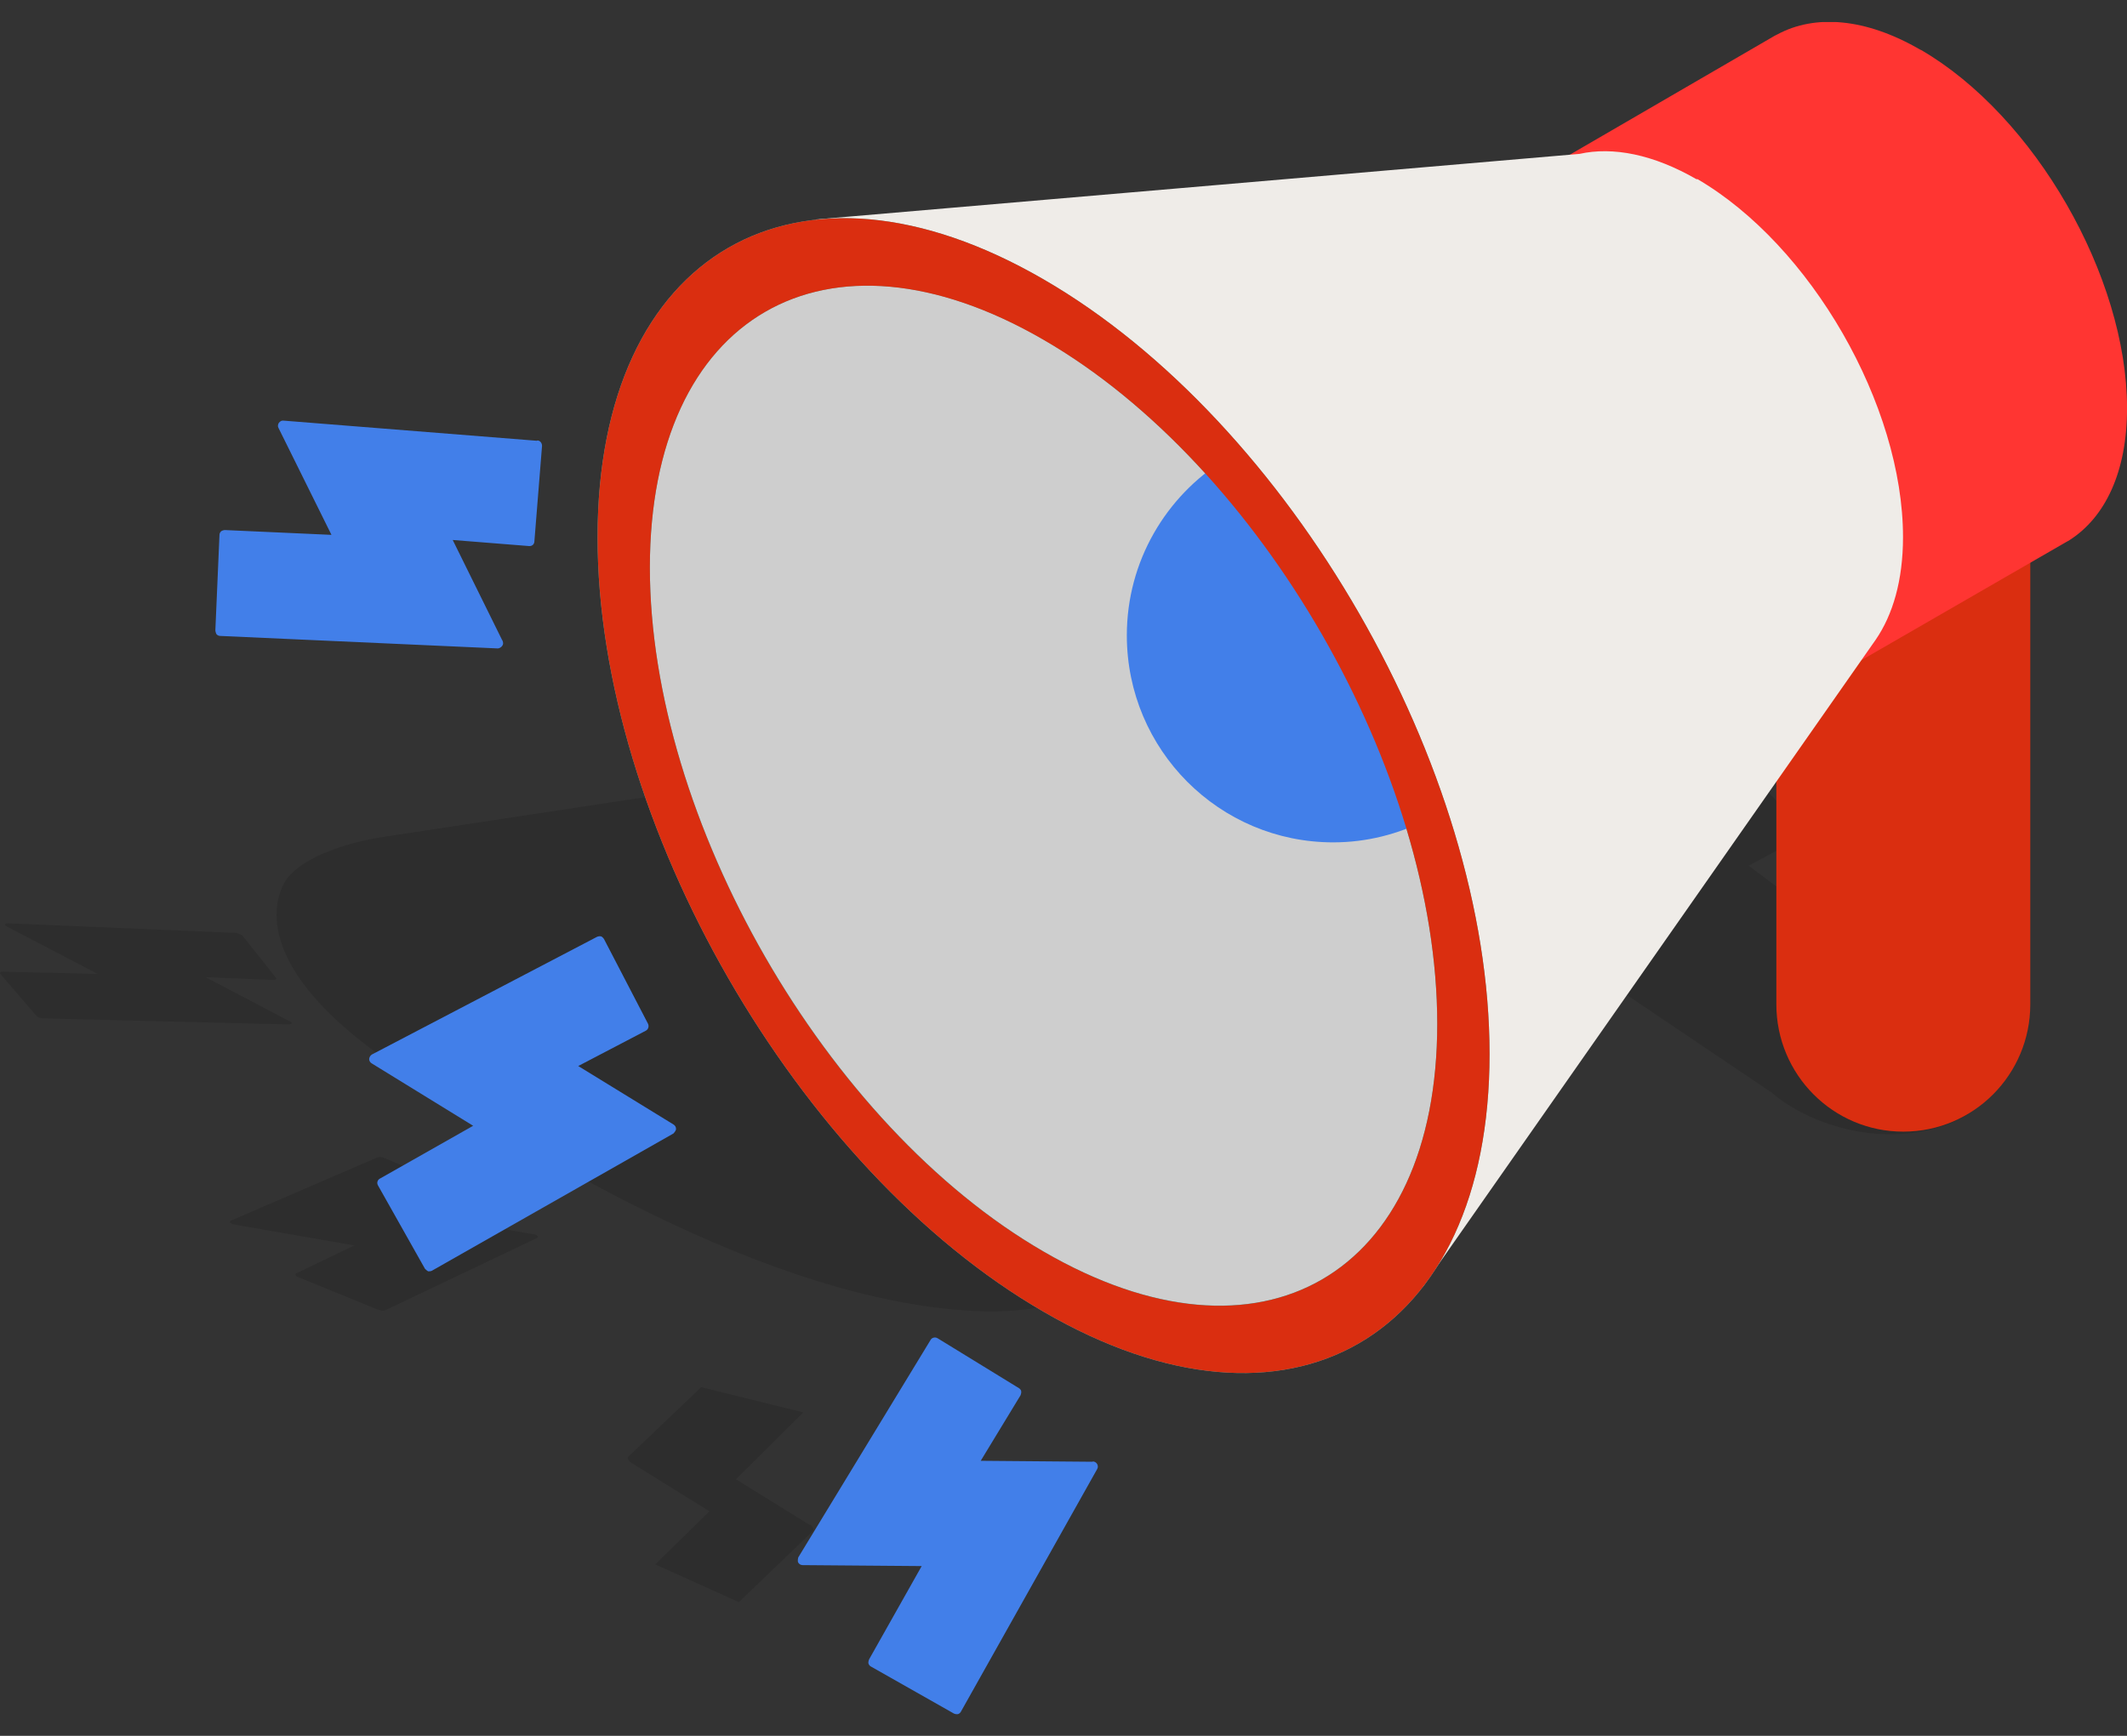 <svg xmlns="http://www.w3.org/2000/svg" width="49" height="40" viewBox="0 0 49 40" fill="none">
  <rect x="0" y="0" width="49" height="40" fill="#333333" stroke="none"/>
  <g clip-path="url(#clip0_2058_7465)">
    <path opacity="0.12"
      d="M45.288 23.687L40.283 19.949L40.819 19.662C40.819 19.662 40.849 19.647 40.863 19.64L40.893 19.625C41.414 19.308 41.37 18.792 40.591 18.128C38.989 16.764 34.969 15.327 31.61 14.914C29.971 14.715 28.802 14.796 28.207 15.091H28.2L28.17 15.106H28.148L24.995 16.831L8.826 19.286C8.407 19.352 8.04 19.448 7.724 19.559C7.628 19.595 7.533 19.632 7.444 19.669C7.268 19.743 7.114 19.831 6.974 19.92C6.842 20.008 6.724 20.111 6.636 20.215C6.496 20.377 5.232 22.235 9.796 25.007C11.707 26.164 17.609 30.086 22.688 30.219C25.363 30.285 27.582 28.619 28.582 28.199C28.935 28.052 29.251 28.199 29.427 28.464C29.64 28.332 29.861 28.192 30.074 28.037C30.324 27.86 30.633 27.882 30.875 28.022C31.169 27.683 31.47 27.344 31.764 26.997C32.242 26.437 33.234 26.938 33.102 27.58C33.499 27.174 33.881 26.761 34.256 26.334C34.381 26.194 34.52 26.12 34.675 26.09C35.373 24.822 36.012 23.517 36.564 22.161C36.88 21.38 37.776 21.387 37.571 22.205C37.512 22.434 37.401 22.603 37.335 22.832L40.812 25.176C41.664 25.906 43.259 26.43 44.722 25.958C46.236 25.471 46.155 24.417 45.302 23.687H45.288Z"
      fill="black" />
    <path opacity="0.12"
      d="M4.71 22.516L6.29 22.582C6.357 22.582 6.379 22.56 6.357 22.531L5.585 21.558C5.585 21.558 5.497 21.506 5.438 21.498L0.19 21.277C0.146 21.277 0.124 21.277 0.117 21.299C0.117 21.314 0.124 21.336 0.161 21.351L2.248 22.442L0.065 22.391C0.065 22.391 0.014 22.391 0.007 22.405C-0.008 22.413 -0.001 22.427 0.007 22.442L0.844 23.415C0.844 23.415 0.881 23.445 0.911 23.452C0.94 23.46 0.969 23.467 0.999 23.467L6.651 23.607C6.695 23.607 6.739 23.585 6.709 23.555C6.695 23.541 6.673 23.526 6.643 23.519L4.703 22.501L4.71 22.516Z"
      fill="black" />
    <path opacity="0.12"
      d="M18.645 35.135L16.954 34.088L18.505 32.547L16.153 31.965L14.463 33.579C14.463 33.579 14.463 33.616 14.478 33.638C14.492 33.668 14.522 33.697 14.551 33.712L16.344 34.825L15.095 36.049L17.021 36.919L18.74 35.268C18.74 35.268 18.74 35.231 18.726 35.201C18.711 35.172 18.682 35.142 18.652 35.128L18.645 35.135Z"
      fill="black" />
    <path opacity="0.12"
      d="M12.28 28.441L9.685 27.984L10.707 27.541C10.744 27.527 10.729 27.49 10.678 27.468L8.862 26.686C8.862 26.686 8.803 26.664 8.774 26.664C8.737 26.664 8.715 26.664 8.693 26.671L5.312 28.131C5.312 28.131 5.283 28.161 5.305 28.175C5.327 28.198 5.364 28.212 5.408 28.22L8.164 28.699L6.812 29.348C6.812 29.348 6.79 29.399 6.848 29.421L8.708 30.181C8.708 30.181 8.767 30.195 8.796 30.203C8.826 30.203 8.848 30.203 8.87 30.195L12.383 28.522C12.383 28.522 12.405 28.492 12.383 28.478C12.361 28.463 12.324 28.441 12.287 28.433L12.28 28.441Z"
      fill="black" />
    <path
      d="M43.847 9.562C42.23 9.562 40.922 10.875 40.922 12.497V23.142C40.922 24.764 42.23 26.077 43.847 26.077C45.464 26.077 46.772 24.764 46.772 23.142V12.497C46.772 10.875 45.464 9.562 43.847 9.562Z"
      fill="#DA2E10" />
    <path
      d="M44.246 1.15C42.967 0.405 41.806 0.332 40.953 0.789L40.909 0.811L40.88 0.826L35.588 3.9L42.555 15.401L47.575 12.504C47.575 12.504 47.619 12.481 47.641 12.467L47.678 12.445C48.494 11.921 49.001 10.882 49.001 9.407C49.001 6.37 46.87 2.669 44.253 1.15H44.246Z"
      fill="#FF3532" />
    <path
      d="M39.093 4.136C38.086 3.553 37.152 3.376 36.388 3.546L18.793 5.057L32.772 29.659L43.209 14.744C43.605 14.169 43.84 13.373 43.84 12.378C43.84 9.34 41.717 5.647 39.093 4.121V4.136Z"
      fill="#EFECE8" />
    <path
      d="M24.04 6.437C18.366 3.149 13.766 5.81 13.766 12.379C13.766 18.948 18.366 26.947 24.04 30.227C29.714 33.523 34.315 30.854 34.315 24.285C34.315 17.716 29.714 9.717 24.04 6.437Z"
      fill="#4DAFAB" />
    <path
      d="M24.04 7.827C19.028 4.922 14.971 7.274 14.971 13.076C14.971 18.878 19.028 25.934 24.04 28.838C29.053 31.75 33.11 29.391 33.11 23.589C33.11 17.787 29.053 10.732 24.04 7.827Z"
      fill="#CECECE" />
    <path
      d="M12.369 10.157L6.534 9.693C6.49 9.685 6.453 9.708 6.424 9.744C6.401 9.781 6.394 9.826 6.416 9.862L7.636 12.325L5.174 12.214C5.174 12.214 5.115 12.222 5.093 12.244C5.071 12.266 5.056 12.295 5.056 12.325L4.961 14.529C4.961 14.529 4.968 14.588 4.99 14.618C5.012 14.64 5.042 14.654 5.071 14.654L11.465 14.942C11.517 14.942 11.59 14.89 11.59 14.824C11.59 14.787 11.576 14.758 11.561 14.736L10.429 12.443L12.186 12.583C12.259 12.59 12.311 12.539 12.311 12.472L12.487 10.275C12.487 10.209 12.443 10.15 12.377 10.15L12.369 10.157Z"
      fill="#427FE9" />
    <path
      d="M25.172 33.684L22.593 33.662L23.511 32.151C23.511 32.151 23.533 32.092 23.526 32.062C23.526 32.033 23.497 32.004 23.475 31.989L21.601 30.839C21.542 30.802 21.468 30.824 21.439 30.875L18.389 35.889C18.389 35.889 18.367 35.97 18.389 36.007C18.411 36.044 18.448 36.066 18.492 36.066L21.233 36.088L20.02 38.24C20.02 38.24 19.998 38.3 20.006 38.329C20.013 38.358 20.035 38.388 20.064 38.403L21.975 39.486C21.975 39.486 22.012 39.501 22.034 39.501C22.041 39.501 22.056 39.501 22.064 39.501C22.093 39.494 22.122 39.472 22.137 39.442L25.275 33.854C25.297 33.817 25.297 33.773 25.275 33.736C25.253 33.699 25.216 33.677 25.172 33.677V33.684Z"
      fill="#427FE9" />
    <path
      d="M13.311 24.57L14.876 23.752C14.935 23.723 14.957 23.649 14.928 23.59L13.913 21.636C13.913 21.636 13.877 21.585 13.847 21.577C13.81 21.57 13.781 21.577 13.759 21.585L8.57 24.298C8.533 24.32 8.511 24.357 8.504 24.401C8.504 24.445 8.526 24.482 8.563 24.504L10.9 25.942L8.754 27.158C8.695 27.188 8.673 27.261 8.71 27.32L9.79 29.237C9.79 29.237 9.834 29.281 9.864 29.296C9.893 29.296 9.922 29.296 9.952 29.281L15.515 26.119C15.515 26.119 15.574 26.06 15.574 26.015C15.574 25.971 15.552 25.934 15.515 25.912L13.318 24.563L13.311 24.57Z"
      fill="#427FE9" />
    <path
      d="M28.208 10.594C26.863 11.434 25.959 12.931 25.959 14.641C25.959 17.28 28.09 19.411 30.714 19.411C31.486 19.411 32.214 19.22 32.86 18.895C32.339 17.642 31.684 16.447 31.155 15.165C30.428 13.403 29.215 12.113 28.201 10.594H28.208Z"
      fill="#427FE9" />
    <path
      d="M24.04 6.437C18.366 3.149 13.766 5.81 13.766 12.379C13.766 18.948 18.366 26.947 24.04 30.227C29.714 33.523 34.315 30.854 34.315 24.285C34.315 17.716 29.714 9.717 24.04 6.437ZM24.04 28.841C19.028 25.944 14.971 18.889 14.971 13.079C14.971 7.27 19.028 4.925 24.04 7.83C29.053 10.727 33.11 17.79 33.11 23.592C33.11 29.394 29.053 31.754 24.04 28.841Z"
      fill="#DA2E10" />
  </g>
  <defs>
    <clipPath id="clip0_2058_7465">
      <rect width="49" height="39" fill="white" transform="translate(0 0.508)" />
    </clipPath>
  </defs>
</svg>